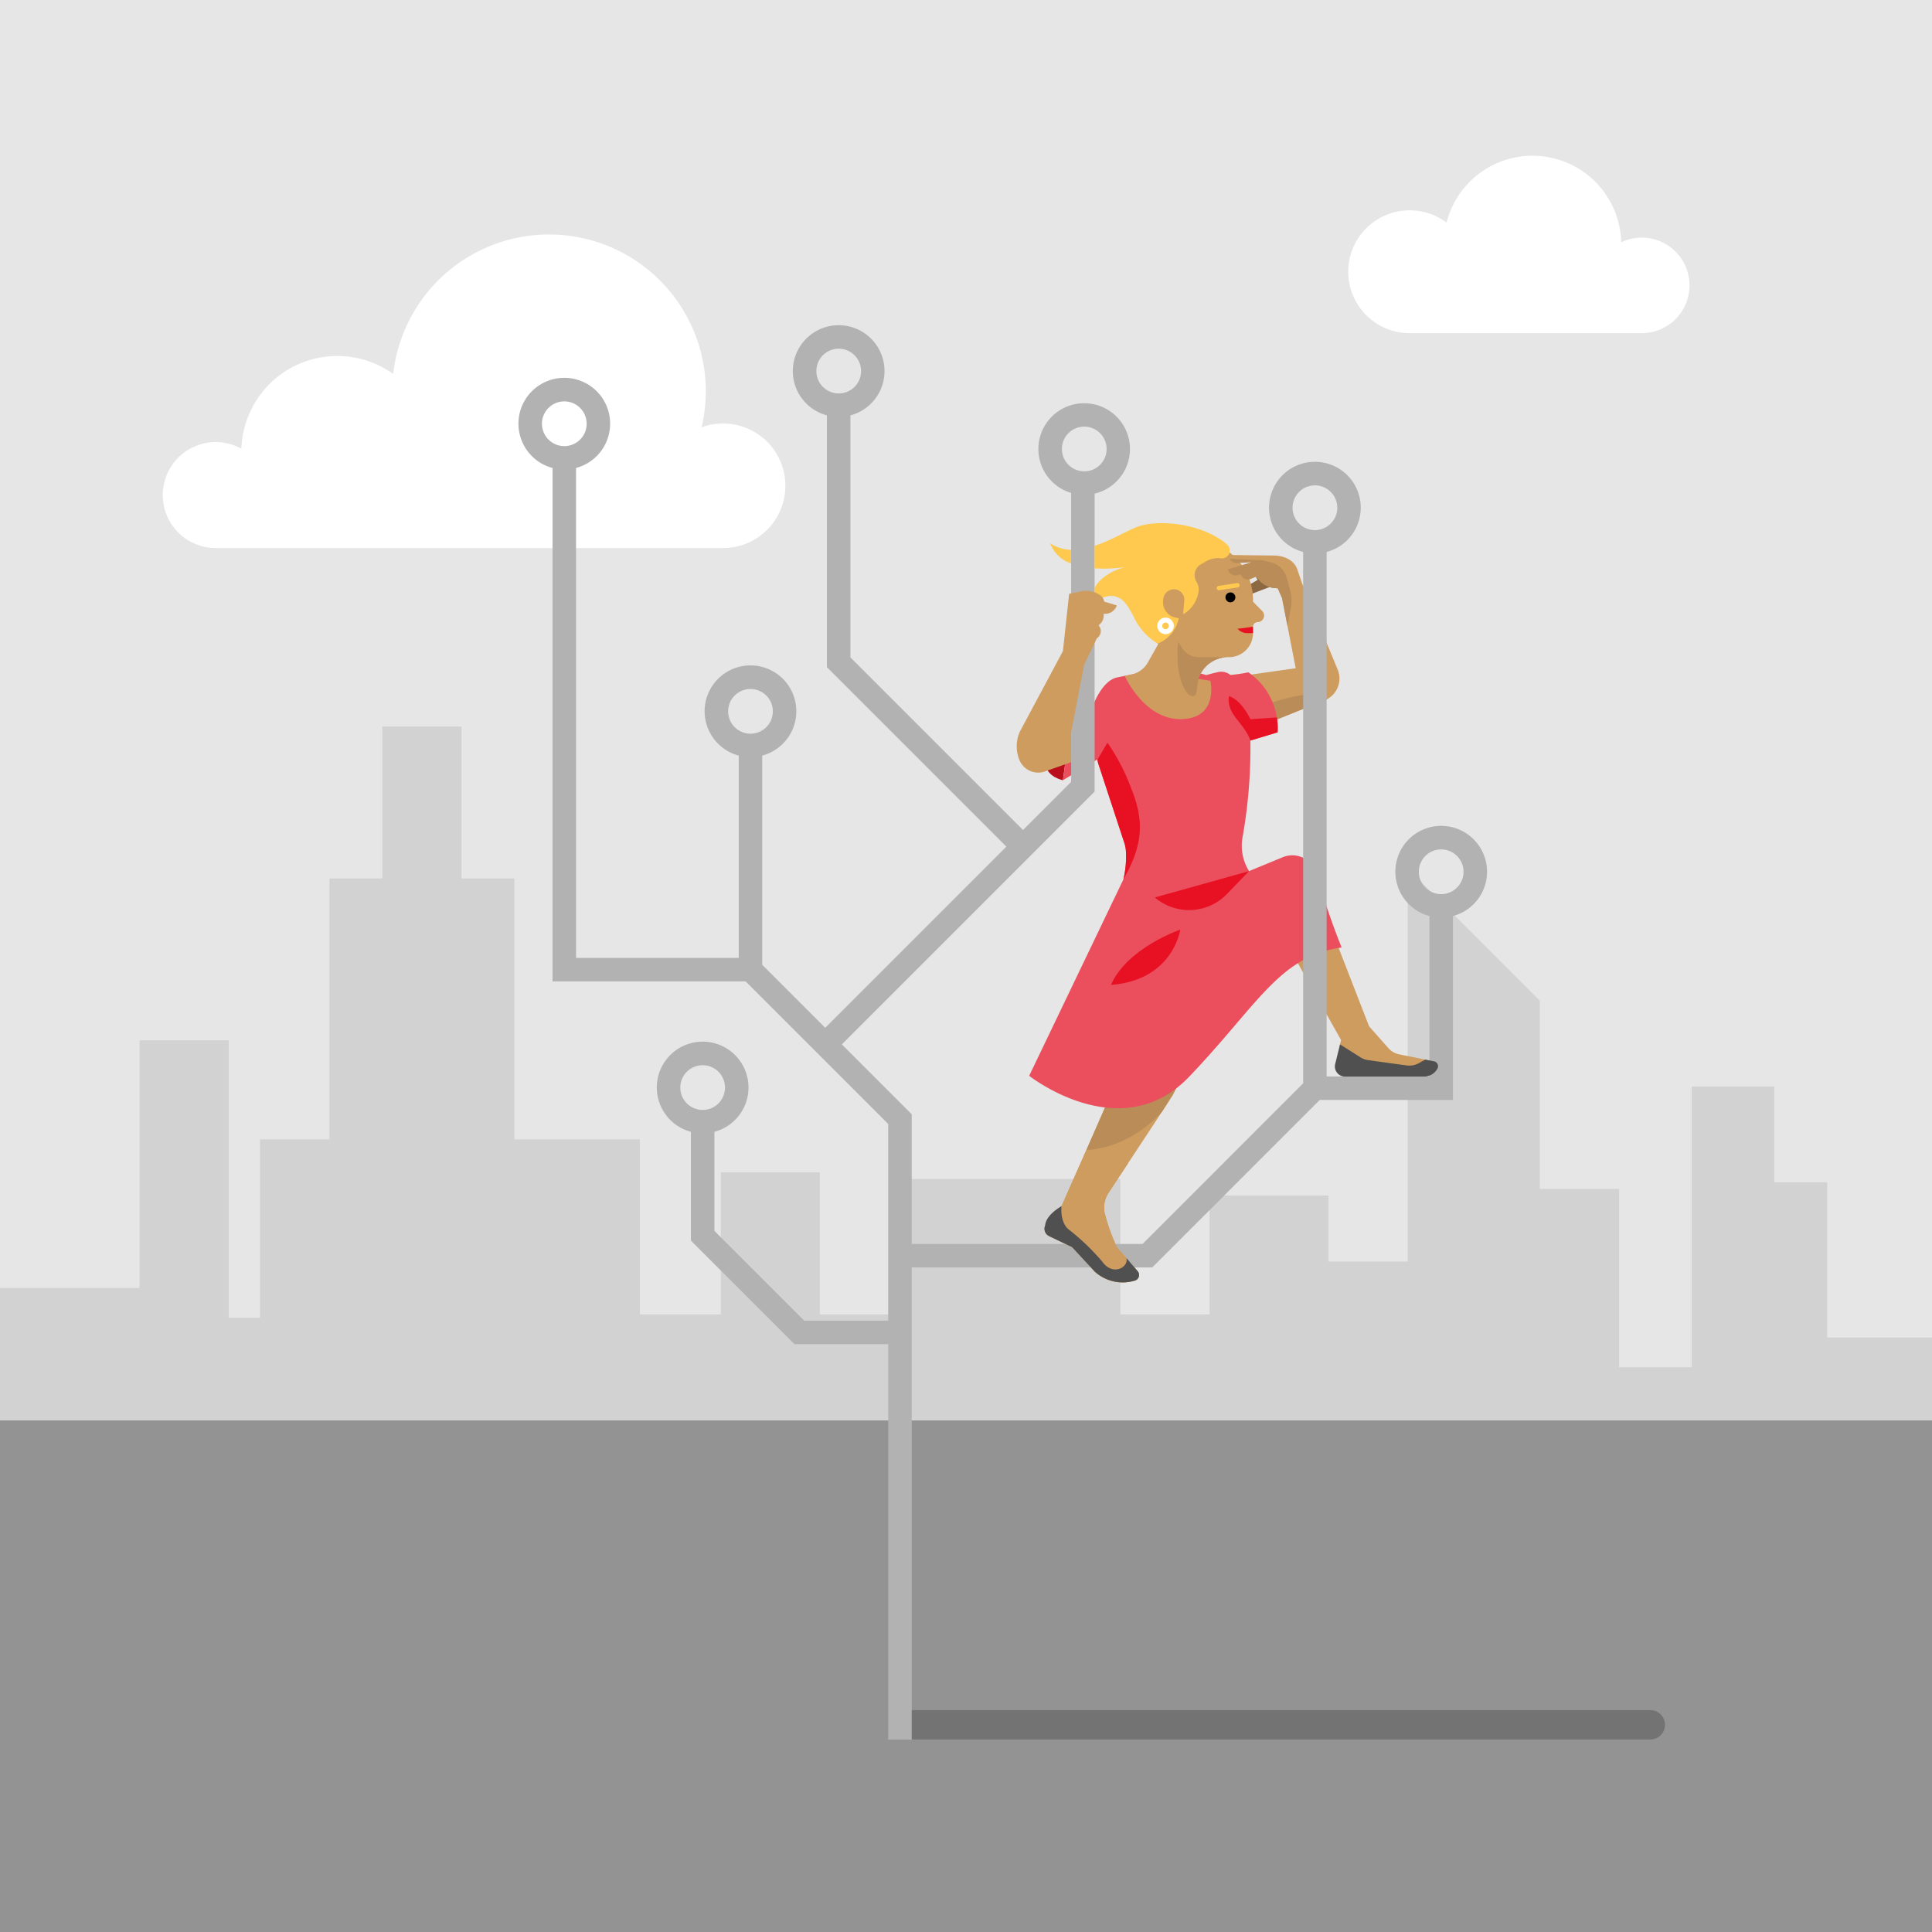 <svg xmlns="http://www.w3.org/2000/svg" viewBox="0 0 300 300"><title>MSC17-business-013</title><rect x="-1.923" width="303.846" height="300" fill="#e6e6e6"/><rect x="-1.917" y="220.542" width="303.84" height="79.458" fill="#939393"/><polygon points="59.359 112.819 59.359 136.409 51.154 136.409 51.154 176.922 40.385 176.922 40.385 204.614 35.512 204.614 35.512 161.537 21.666 161.537 21.666 199.998 -1.923 199.998 -1.923 220.51 301.923 220.51 301.923 207.69 283.719 207.69 283.719 183.588 275.513 183.588 275.513 168.716 262.692 168.716 262.692 212.306 251.41 212.306 251.41 184.614 239.102 184.614 239.102 155.383 218.59 134.87 218.59 195.896 206.282 195.896 206.282 185.639 187.82 185.639 187.82 204.101 173.974 204.101 173.974 183.076 139.103 183.076 139.103 204.101 127.308 204.101 127.308 182.049 111.923 182.049 111.923 204.101 99.359 204.101 99.359 176.922 79.872 176.922 79.872 136.409 71.667 136.409 71.667 112.819 59.359 112.819" fill="#d2d2d2"/><path d="M178.349,139.432a7.628,7.628,0,0,0-6.087,8.3l1.984,18.294L164.824,187.3a9.069,9.069,0,0,0-2.172,2.207l-.351.777a1.26,1.26,0,0,0,.6,1.655l3.569,1.711,3.541,3.819a6.465,6.465,0,0,0,6.05,1.423l.15-.04a.906.906,0,0,0,.445-1.463l-3.231-3.761a28.716,28.716,0,0,1-1.794-4.909,4.113,4.113,0,0,1,.5-3.476l9.986-15.173a13.307,13.307,0,0,0,1.507-6.02l.195-19.149Z" fill="#ce9c5f"/><path d="M180.459,172.593s-4.555,5.586-11.77,5.982c1.093-2.47,4.067-9.346,4.067-9.346l10.513-1.282s-2.286,3.844-2.81,4.646" fill="#ba8c57"/><path d="M254.925,36.9a7.383,7.383,0,0,0-3.188.72,13.774,13.774,0,0,0-27.12-3.052A9.537,9.537,0,1,0,218.9,51.731h36.029a7.418,7.418,0,0,0,0-14.836" fill="#fff"/><path d="M112.284,65.759a9.65,9.65,0,0,0-3.34.593,24.343,24.343,0,1,0-47.885-8.283,14.9,14.9,0,0,0-23.574,11.6A8.229,8.229,0,1,0,33.509,85.1h78.775a9.67,9.67,0,0,0,0-19.34" fill="#fff"/><path d="M198.381,91.333l-.678-1.855a.846.846,0,0,0-1.085-.5l-1.6.59a1.9,1.9,0,0,0,.277.47l-2.214,1.3.741,1.083,3.3-1.256a5.692,5.692,0,0,0,1.258.173" fill="#8c6943"/><path d="M165.052,121.152s-2.424-.449-2.745-2.5,3.089-.1,3.089-.1Z" fill="#ba0e1c"/><path d="M207.805,104.2l-4.637-11.243h.015l-.755-1.792v0l-.228-.541-.777-2.268c-.343-1-1.474-2.006-3.469-2.092l-7.151-.086.023.221a1.128,1.128,0,0,0,.11.353l4.675.525a3.8,3.8,0,0,1,.679.144l.634,1.058c1.2.3,1.5.394,1.827,1.586l1.1,2.043-.762.853,2.109,10.8-10.08,1.435-5.022.275,1.368,8.661h4.787l13.45-5.389a3.644,3.644,0,0,0,2.1-4.538" fill="#ce9c5f"/><path d="M196.386,109.485s7.664-2.956,9.71-.933c-4.5,1.836-9.4,3.8-9.4,3.8Z" fill="#ba8c57"/><path d="M221.324,164.531l-4.059-.812a3.022,3.022,0,0,1-1.673-.963l-3-3.389-7.534-19.392a4.827,4.827,0,0,0-4.024-2.813l-17.9-1.377-1.824,13.221,18.239-2.982,8.688,15.473-.166.674c-.243.989.523,4.366,1.542,4.366l10.769.063c1.245,0,1.934.184,2.019-1.057Z" fill="#ce9c5f"/><path d="M204.387,135.579a3.88,3.88,0,0,0-5.195-2.474l-5.236,2.158a7.379,7.379,0,0,1-1.018-5.23,79.251,79.251,0,0,0,1.224-15.042l4.218-1.275a10.492,10.492,0,0,0-4.534-9.318,23.284,23.284,0,0,1-2.789.408,2.3,2.3,0,0,0-2.083-.408c-.79.18-1.331.332-1.648.428l-3-.831a9.125,9.125,0,0,0-4.236-.147l-6.628,1.345c-2.678.547-4.726,5.8-4.519,8.523l.31.943L165.4,118.55l-.344,2.6,5.282-3.2,4.24,12.905a4.944,4.944,0,0,1,.251,1.237,15.029,15.029,0,0,1-.39,4.462l-14.628,30.493s14.231,11.26,24.872.117,13.948-18.68,23.641-20.038a117.409,117.409,0,0,1-3.933-11.549" fill="#eb4f5d"/><path d="M196,94.881l-1.42-1.444a.043.043,0,0,1-.013-.03v-.122a9.292,9.292,0,0,0-8.47-9.379,9.081,9.081,0,0,0-9.665,9.708,8.9,8.9,0,0,0,3.428,6.374l-1.157,2.056-.449.8a3.9,3.9,0,0,1-2.62,1.908l-.987.2s3.074,6.9,8.862,6.711,4.441-5.95,4.441-5.95l-2.19-.359.557-.874a5.264,5.264,0,0,1,4.44-2.437h.076a3.733,3.733,0,0,0,3.734-3.733v-1a.708.708,0,0,1,.645-.7l.157-.014A1.011,1.011,0,0,0,196,94.881" fill="#ce9c5f"/><path d="M191.827,92.758a.769.769,0,1,1-.769-.77.769.769,0,0,1,.769.77"/><path d="M194.565,97.315l-2.424.325.269.224a1.941,1.941,0,0,0,1.238.447h.917Z" fill="#e81123"/><path d="M189.269,91.654a.342.342,0,0,1-.051-.68l2.875-.433a.338.338,0,0,1,.389.287.342.342,0,0,1-.287.389l-2.875.433a.292.292,0,0,1-.051,0" fill="#fec94e"/><path d="M256.31,270.107h-115.8a2.28,2.28,0,1,1,0-4.559h115.8a2.28,2.28,0,0,1,0,4.559" fill="#737373"/><path d="M230.907,135.367a7.119,7.119,0,1,0-8.943,6.874V167.15H206V85.711a7.12,7.12,0,1,0-3.647,0v82.507L177.41,193.162H141.571V173.021l-10.85-10.851,39.251-39.25V76.646a7.11,7.11,0,1,0-3.648-.107v44.87l-7.472,7.473-26.8-26.8V64.5a7.119,7.119,0,1,0-3.648,0v39.1l27.867,27.864-28.131,28.132-9.783-9.783V117.326a7.12,7.12,0,1,0-3.647,0v31.415H89.446V72.669a7.119,7.119,0,1,0-3.647,0v79.72H115.78l22.143,22.143v30.537H124.87L110.932,191.13V175.748a7.119,7.119,0,1,0-3.648,0v16.893l16.075,16.076h14.564v61.409h3.648V196.81h37.35L204.934,170.8h20.678V142.241a7.125,7.125,0,0,0,5.3-6.874m-66.02-65.648a3.472,3.472,0,1,1,3.471,3.471,3.475,3.475,0,0,1-3.471-3.471m-38.128-12.1a3.472,3.472,0,1,1,3.471,3.472,3.475,3.475,0,0,1-3.471-3.472M84.152,65.8a3.472,3.472,0,1,1,3.471,3.472A3.475,3.475,0,0,1,84.152,65.8m28.913,44.657a3.471,3.471,0,1,1,3.471,3.471,3.475,3.475,0,0,1-3.471-3.471m-7.429,58.422a3.472,3.472,0,1,1,3.472,3.471,3.476,3.476,0,0,1-3.472-3.471m95.071-90.038a3.472,3.472,0,1,1,3.472,3.472,3.475,3.475,0,0,1-3.472-3.472m23.081,60a3.472,3.472,0,1,1,3.471-3.472,3.476,3.476,0,0,1-3.471,3.472" fill="#b2b2b2"/><path d="M190.591,84.6c-.171-.16-.354-.318-.552-.471h0l-.021-.014a6.969,6.969,0,0,0-.723-.489c-4.12-2.58-9.845-2.863-12.657-1.837-1.581.577-4.04,2.107-6.668,2.97v3.486a22.285,22.285,0,0,0,4.673-.173s-3.373.777-4.673,3.211V93.48c3.849-2.55,5.18.692,6.033,2.206l0,0a9.5,9.5,0,0,0,3.766,4.249A5.379,5.379,0,0,0,183.043,96l-.5-.1a2.407,2.407,0,0,1-1.939-2.53l.018-.252a1.705,1.705,0,0,1,1.6-1.621,1.64,1.64,0,0,1,1.674,1.785l-.186,2.111.083-.05a4.895,4.895,0,0,0,2.339-3.651,2.319,2.319,0,0,0-.373-1.395,1.958,1.958,0,0,1,.728-2.679l.826-.47a3.654,3.654,0,0,1,2.275-.448,1.223,1.223,0,0,0,1-2.1" fill="#fec94e"/><path d="M166.314,85.374a6.057,6.057,0,0,1-3.251-1.017,5.21,5.21,0,0,0,3.251,3.126Z" fill="#fec94e"/><path d="M180.986,98.473a1.284,1.284,0,1,1,1.283-1.284,1.286,1.286,0,0,1-1.283,1.284m0-1.8a.515.515,0,1,0,.514.515.515.515,0,0,0-.514-.515" fill="#fff"/><path d="M190.83,102.045h-4.713a3.007,3.007,0,0,1-2.524-1.372l-.645-1s-.731,5.576,1.6,8.167c1.6.935,1.153-.932,1.549-2.379a4.874,4.874,0,0,1,4.73-3.421" fill="#ba8c57"/><path d="M193.951,135.265l-3.408,3.538a8.2,8.2,0,0,1-11.225.556Z" fill="#e81123"/><path d="M175.673,122.466a31.9,31.9,0,0,0-3.71-7.147l-1.515,2.564.05.569,4.076,12.405a4.953,4.953,0,0,1,.251,1.237,15.019,15.019,0,0,1-.389,4.461c3.064-5.339,3.256-9.089,1.237-14.089" fill="#e81123"/><path d="M190.83,108.1c-.414,2.858,2.31,4.05,3.337,6.894l4.213-1.274a9.647,9.647,0,0,0-.114-2.315l-4.1.269s-1.379-3-3.337-3.574" fill="#e81123"/><path d="M183.269,144.352s-1.057,7.826-10.769,8.595c2.5-5.769,10.769-8.595,10.769-8.595" fill="#e81123"/><path d="M223.2,165.941a.779.779,0,0,0-.526-1.141l-1.347-.269-1.017.559a3.064,3.064,0,0,1-1.885.349l-5.968-.818a3.029,3.029,0,0,1-1.221-.447l-3.159-2-.752,3.05a1.571,1.571,0,0,0,1.525,1.946h12.277a2.366,2.366,0,0,0,2.073-1.226" fill="#505050"/><path d="M200.29,91.5l-.486-1.767a3.4,3.4,0,0,0-2.462-2.417l-.931-.233a3.293,3.293,0,0,0-.647-.1l-4.827-.212a1.159,1.159,0,0,0,1.1.657l2.266-.115L190.687,88.4l.032.107a1.17,1.17,0,0,0,1.5.785l.437-.123.088.184a1.121,1.121,0,0,0,1.434.557l.843-.343.532.577a3.685,3.685,0,0,0,2.777,1.191h.054l.712,1.625.827,4.231.5-2.649a6.751,6.751,0,0,0-.126-3.041" fill="#ba8c57"/><path d="M171.456,93.419a1.409,1.409,0,0,0-.568-.956l-.013-.01a3.754,3.754,0,0,0-2.953-.637l-1.908.39-.962,8.893-6.677,12.484a5.576,5.576,0,0,0-.075,4.439,3.16,3.16,0,0,0,4.089,1.726l3.935-1.392v-4.633l2.013-10.46,1.958-4.1.219-.207a1.325,1.325,0,0,0,.066-1.859l.067-.05a1.873,1.873,0,0,0,.725-1.739,1.941,1.941,0,0,0,1.97-1.1l.068-.2Z" fill="#ce9c5f"/><path d="M168.689,178.576l-3.865,8.727a9.076,9.076,0,0,0-2.173,2.206l-.351.777a1.262,1.262,0,0,0,.6,1.655l3.57,1.712,3.54,3.818a6.468,6.468,0,0,0,6.052,1.423l.148-.041a.906.906,0,0,0,.446-1.463l-3.23-3.76a28.747,28.747,0,0,1-1.8-4.91,4.115,4.115,0,0,1,.5-3.475l3.016-4.583Z" fill="#ce9c5f"/><path d="M174.913,195.357h0c.361,1.448-2.157,2.846-3.759.538a35.561,35.561,0,0,0-5.277-5.039c-.406-.336-1.214-1.371-1.053-3.554-2.635,1.559-2.523,2.984-2.523,2.984a1.26,1.26,0,0,0,.6,1.655l3.57,1.711,3.54,3.819a6.469,6.469,0,0,0,6.052,1.424l.148-.041a.906.906,0,0,0,.446-1.463Z" fill="#505050"/><rect x="-1.923" width="303.846" height="300" fill="none"/><rect x="-1.923" width="303.846" height="300" fill="none"/></svg>
